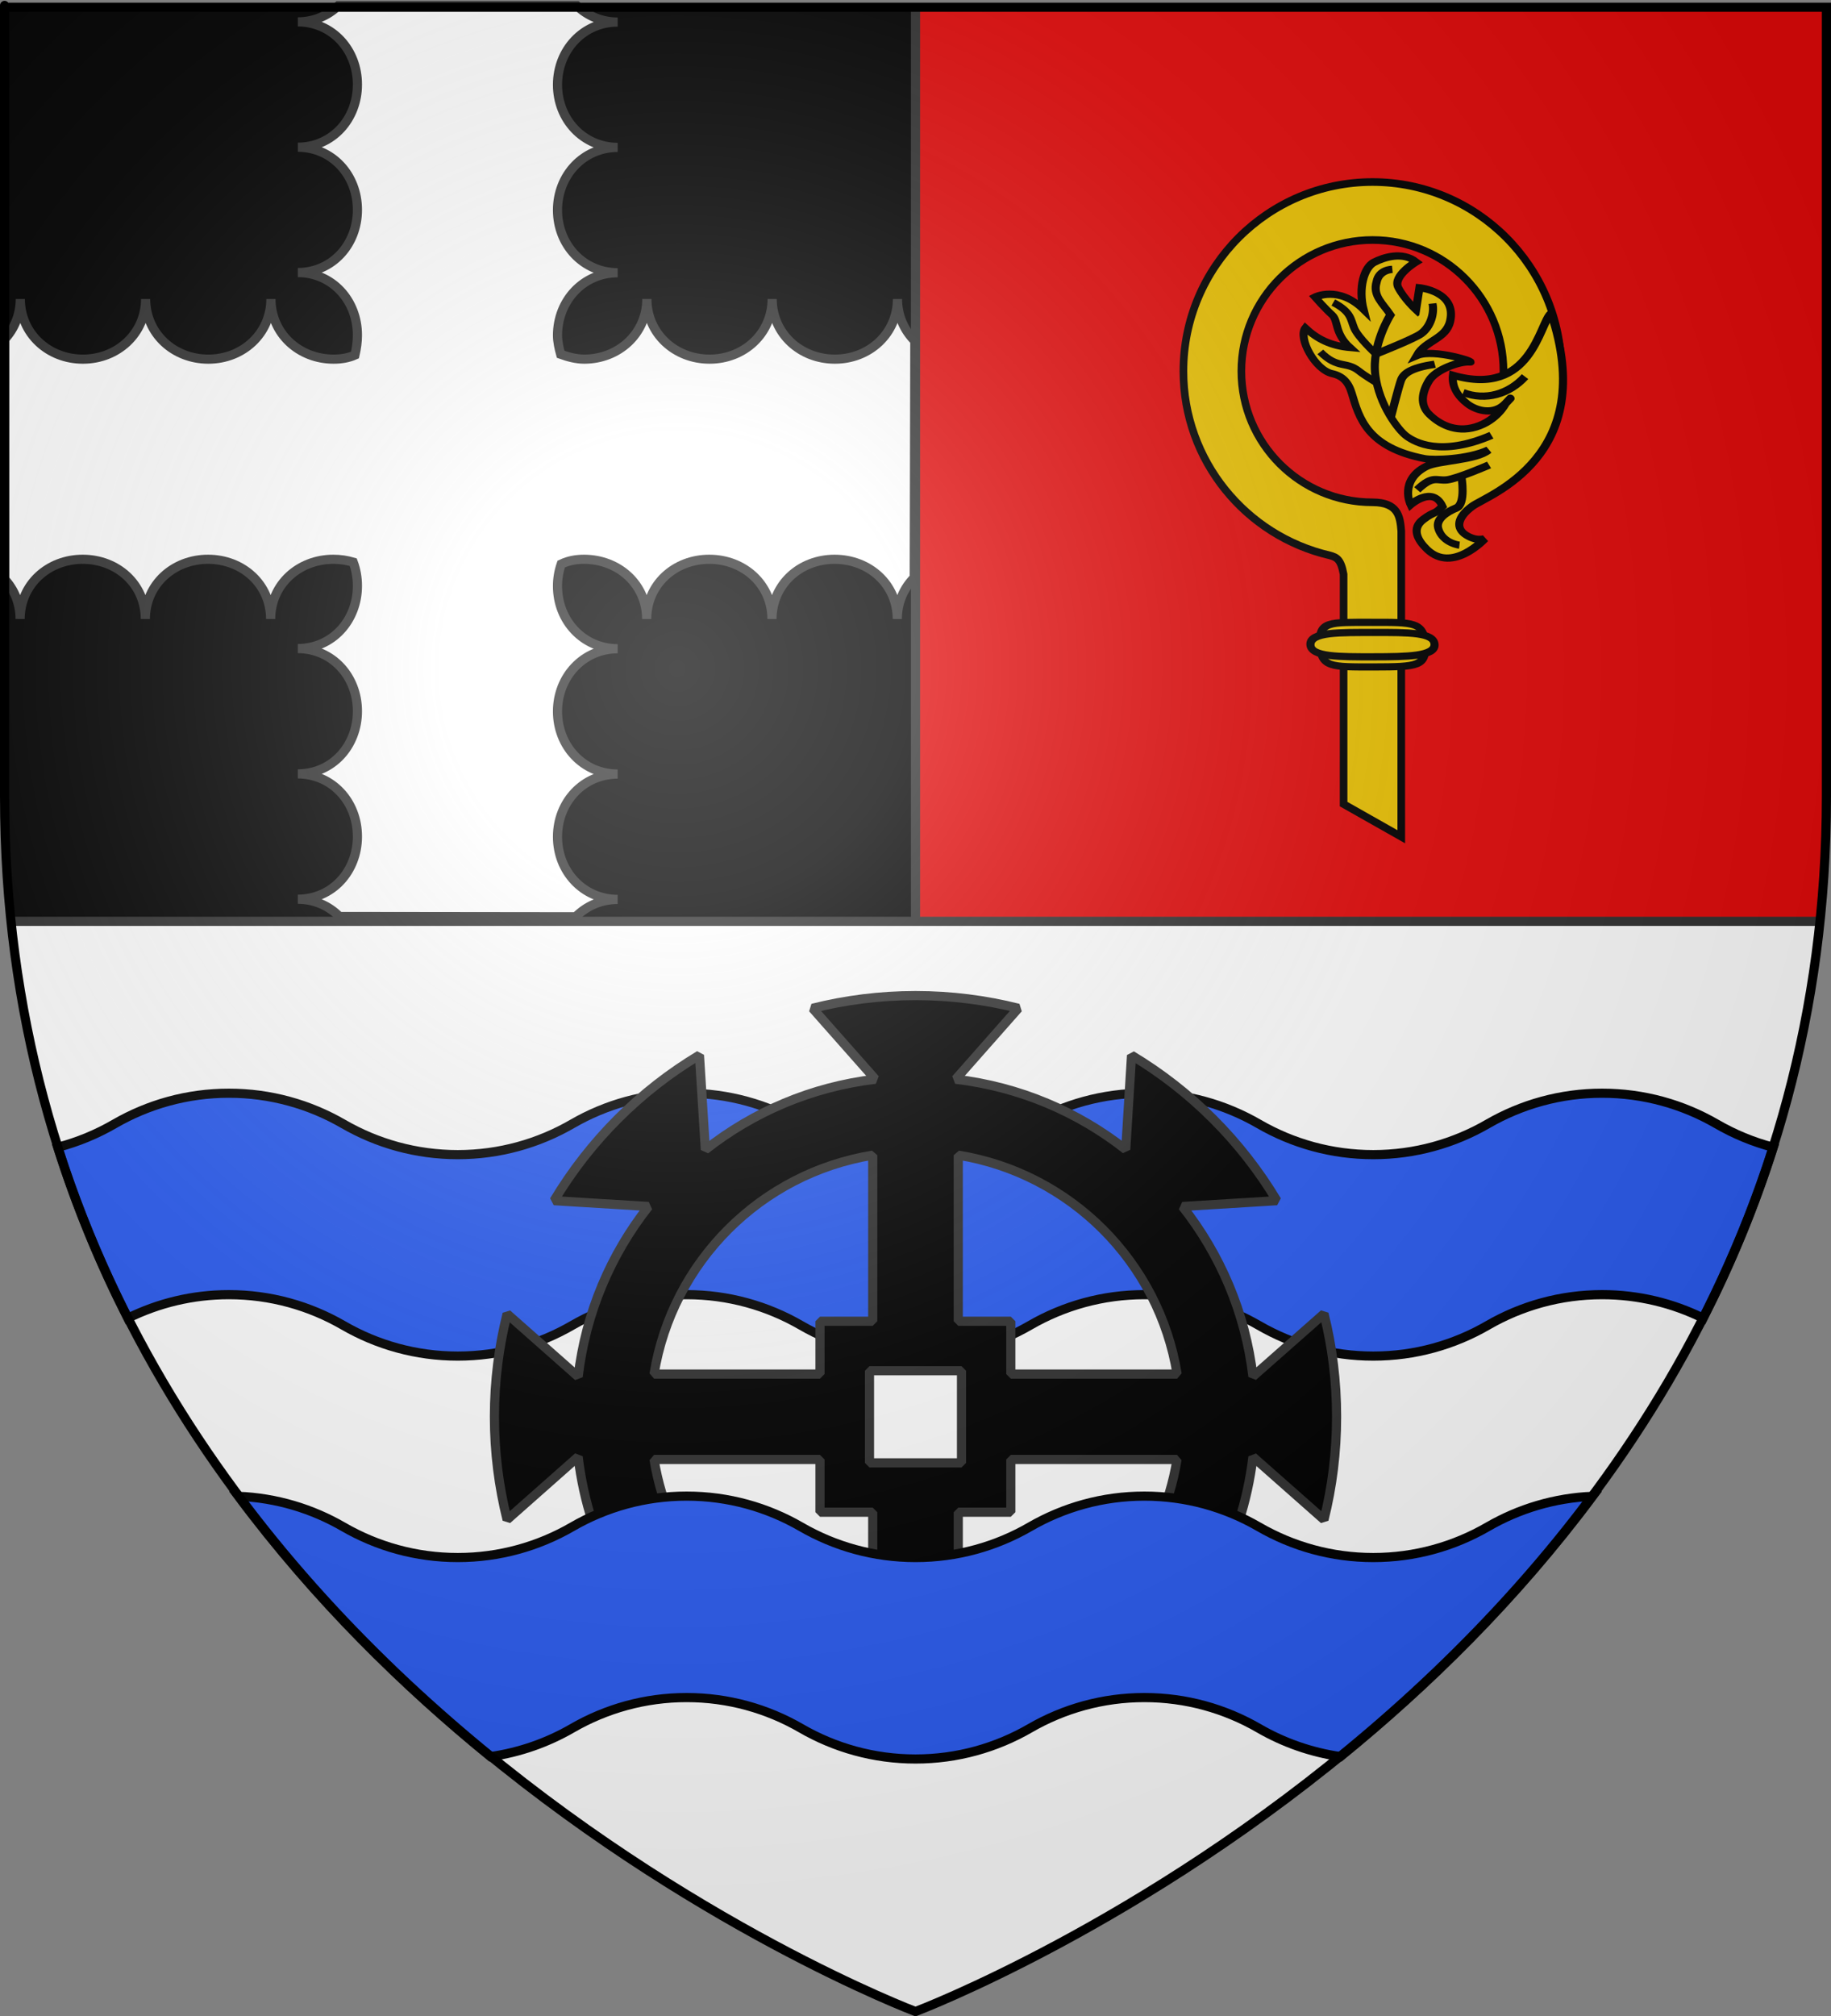 <?xml version="1.0" encoding="UTF-8" standalone="no"?>
<svg
   xmlns:dc="http://purl.org/dc/elements/1.1/"
   xmlns:cc="http://creativecommons.org/ns#"
   xmlns:rdf="http://www.w3.org/1999/02/22-rdf-syntax-ns#"
   xmlns:svg="http://www.w3.org/2000/svg"
   xmlns="http://www.w3.org/2000/svg"
   xmlns:xlink="http://www.w3.org/1999/xlink"
   xmlns:sodipodi="http://sodipodi.sourceforge.net/DTD/sodipodi-0.dtd"
   xmlns:inkscape="http://www.inkscape.org/namespaces/inkscape"
   height="660.518"
   width="600"
   version="1.0"
   id="svg2"
   sodipodi:version="0.32"
   inkscape:version="0.46"
   sodipodi:docname="Blason_ville_fr_Priziac_(Morbihan).svg"
   inkscape:export-filename="/Users/olivier/Desktop/Blason Rouge/Blason_Vide_3D.png"
   inkscape:export-xdpi="144"
   inkscape:export-ydpi="144"
   sodipodi:docbase="C:\Mes documents\Mes Images\Blasons\SVG"
   inkscape:output_extension="org.inkscape.output.svg.inkscape">
  <rect width="100%" height="100%" fill="#808080" stroke="none"/>
  <sodipodi:namedview
     inkscape:window-height="977"
     inkscape:window-width="1280"
     inkscape:pageshadow="2"
     inkscape:pageopacity="0.0"
     guidetolerance="10.0"
     gridtolerance="10.0"
     objecttolerance="10.0"
     borderopacity="1.0"
     bordercolor="#666666"
     pagecolor="#ffffff"
     id="base"
     showgrid="false"
     height="660px"
     inkscape:zoom="1.1612094"
     inkscape:cx="300"
     inkscape:cy="330.25912"
     inkscape:window-x="-4"
     inkscape:window-y="-4"
     inkscape:current-layer="layer3"
     showguides="true"
     inkscape:guide-bbox="true"
     inkscape:object-nodes="true"
     inkscape:snap-global="true" />
  <desc
     id="desc4">Flag of Canton of Valais (Wallis)</desc>
  <defs
     id="defs6">
    <inkscape:perspective
       sodipodi:type="inkscape:persp3d"
       inkscape:vp_x="0 : 330.25912 : 1"
       inkscape:vp_y="0 : 1000 : 0"
       inkscape:vp_z="600 : 330.25912 : 1"
       inkscape:persp3d-origin="300 : 220.17275 : 1"
       id="perspective2469" />
    <linearGradient
       id="linearGradient2893">
      <stop
         style="stop-color:white;stop-opacity:0.314;"
         offset="0"
         id="stop2895" />
      <stop
         id="stop2897"
         offset="0.19"
         style="stop-color:white;stop-opacity:0.251;" />
      <stop
         style="stop-color:#6b6b6b;stop-opacity:0.125;"
         offset="0.6"
         id="stop2901" />
      <stop
         style="stop-color:black;stop-opacity:0.125;"
         offset="1"
         id="stop2899" />
    </linearGradient>
    <radialGradient
       inkscape:collect="always"
       xlink:href="#linearGradient2893"
       id="radialGradient3163"
       gradientUnits="userSpaceOnUse"
       gradientTransform="matrix(1.353,0,0,1.349,-77.629,-85.747)"
       cx="221.445"
       cy="226.331"
       fx="221.445"
       fy="226.331"
       r="300" />
    <inkscape:perspective
       id="perspective10754"
       inkscape:persp3d-origin="372.04724 : 350.78739 : 1"
       inkscape:vp_z="744.09448 : 526.18109 : 1"
       inkscape:vp_y="0 : 1000 : 0"
       inkscape:vp_x="0 : 526.18109 : 1"
       sodipodi:type="inkscape:persp3d" />
    <linearGradient
       id="linearGradient2935">
      <stop
         style="stop-color:white;stop-opacity:0.314;"
         offset="0"
         id="stop2937" />
      <stop
         id="stop2939"
         offset="0.19"
         style="stop-color:white;stop-opacity:0.251;" />
      <stop
         style="stop-color:#6b6b6b;stop-opacity:0.125;"
         offset="0.6"
         id="stop2941" />
      <stop
         style="stop-color:black;stop-opacity:0.125;"
         offset="1"
         id="stop2943" />
    </linearGradient>
    <linearGradient
       id="linearGradient2945">
      <stop
         id="stop2947"
         offset="0"
         style="stop-color:white;stop-opacity:1;" />
      <stop
         style="stop-color:white;stop-opacity:1;"
         offset="0.229"
         id="stop2949" />
      <stop
         id="stop2951"
         offset="1"
         style="stop-color:black;stop-opacity:1;" />
    </linearGradient>
    <linearGradient
       id="linearGradient2953">
      <stop
         id="stop2955"
         offset="0"
         style="stop-color:#fd0000;stop-opacity:1;" />
      <stop
         style="stop-color:#e77275;stop-opacity:0.659;"
         offset="0.5"
         id="stop2957" />
      <stop
         style="stop-color:black;stop-opacity:0.323;"
         offset="1"
         id="stop2960" />
    </linearGradient>
    <radialGradient
       inkscape:collect="always"
       xlink:href="#linearGradient2955"
       id="radialGradient2962"
       cx="225.524"
       cy="218.901"
       fx="225.524"
       fy="218.901"
       r="300"
       gradientTransform="matrix(-4.167939e-4,2.183,-1.884,-3.599562e-4,615.597,-289.121)"
       gradientUnits="userSpaceOnUse" />
    <polygon
       id="polygon2964"
       transform="scale(53,53)"
       points="0,-1 0.588,0.809 -0.951,-0.309 0.951,-0.309 -0.588,0.809 0,-1 " />
    <clipPath
       id="clipPath2966">
      <path
         d="M 0,-200 L 0,600 L 300,600 L 300,-200 L 0,-200 z "
         id="path2968" />
    </clipPath>
    <radialGradient
       inkscape:collect="always"
       xlink:href="#linearGradient2955"
       id="radialGradient2970"
       gradientUnits="userSpaceOnUse"
       gradientTransform="matrix(-4.167939e-4,2.183,-1.884,-3.599562e-4,615.597,-289.121)"
       cx="225.524"
       cy="218.901"
       fx="225.524"
       fy="218.901"
       r="300" />
    <radialGradient
       inkscape:collect="always"
       xlink:href="#linearGradient2955"
       id="radialGradient2972"
       gradientUnits="userSpaceOnUse"
       gradientTransform="matrix(0,1.749,-1.593,-1.049767e-7,551.788,-191.29)"
       cx="225.524"
       cy="218.901"
       fx="225.524"
       fy="218.901"
       r="300" />
    <radialGradient
       inkscape:collect="always"
       xlink:href="#linearGradient2955"
       id="radialGradient2974"
       gradientUnits="userSpaceOnUse"
       gradientTransform="matrix(0,1.386,-1.323,-5.741131e-8,-158.082,-109.541)"
       cx="225.524"
       cy="218.901"
       fx="225.524"
       fy="218.901"
       r="300" />
    <radialGradient
       inkscape:collect="always"
       xlink:href="#linearGradient2893"
       id="radialGradient2976"
       gradientUnits="userSpaceOnUse"
       gradientTransform="matrix(1.353,0,0,1.349,-77.629,-85.747)"
       cx="221.445"
       cy="226.331"
       fx="221.445"
       fy="226.331"
       r="300" />
    <radialGradient
       gradientTransform="matrix(1.353,0,0,1.349,-77.629,-85.747)"
       gradientUnits="userSpaceOnUse"
       xlink:href="#linearGradient2893"
       id="radialGradient2982"
       fy="226.331"
       fx="221.445"
       r="300"
       cy="226.331"
       cx="221.445" />
    <radialGradient
       gradientTransform="matrix(0,1.386,-1.323,-5.741131e-8,-158.082,-109.541)"
       gradientUnits="userSpaceOnUse"
       xlink:href="#linearGradient2955"
       id="radialGradient2980"
       fy="218.901"
       fx="225.524"
       r="300"
       cy="218.901"
       cx="225.524" />
    <radialGradient
       gradientTransform="matrix(0,1.749,-1.593,-1.049767e-7,551.788,-191.29)"
       gradientUnits="userSpaceOnUse"
       xlink:href="#linearGradient2955"
       id="radialGradient2978"
       fy="218.901"
       fx="225.524"
       r="300"
       cy="218.901"
       cx="225.524" />
    <radialGradient
       gradientTransform="matrix(-4.167939e-4,2.183,-1.884,-3.599562e-4,615.597,-289.121)"
       gradientUnits="userSpaceOnUse"
       xlink:href="#linearGradient2955"
       id="radialGradient2981"
       fy="218.901"
       fx="225.524"
       r="300"
       cy="218.901"
       cx="225.524" />
    <clipPath
       id="clipPath2972">
      <path
         id="path2974"
         d="M 0,-200 L 0,600 L 300,600 L 300,-200 L 0,-200 z " />
    </clipPath>
    <polygon
       id="polygon2970"
       transform="scale(53,53)"
       points="0,-1 0.588,0.809 -0.951,-0.309 0.951,-0.309 -0.588,0.809 0,-1 " />
    <radialGradient
       gradientTransform="matrix(-4.167939e-4,2.183,-1.884,-3.599562e-4,615.597,-289.121)"
       gradientUnits="userSpaceOnUse"
       xlink:href="#linearGradient2955"
       id="radialGradient2968"
       fy="218.901"
       fx="225.524"
       r="300"
       cy="218.901"
       cx="225.524" />
    <linearGradient
       id="linearGradient2960">
      <stop
         id="stop2962"
         offset="0"
         style="stop-color:#fd0000;stop-opacity:1" />
      <stop
         id="stop2964"
         offset="0.5"
         style="stop-color:#e77275;stop-opacity:0.659" />
      <stop
         id="stop2966"
         offset="1"
         style="stop-color:black;stop-opacity:0.323" />
    </linearGradient>
    <linearGradient
       id="linearGradient2952">
      <stop
         id="stop2954"
         offset="0"
         style="stop-color:white;stop-opacity:1" />
      <stop
         id="stop2956"
         offset="0.229"
         style="stop-color:white;stop-opacity:1" />
      <stop
         id="stop2958"
         offset="1"
         style="stop-color:black;stop-opacity:1" />
    </linearGradient>
    <linearGradient
       id="linearGradient2942">
      <stop
         id="stop2944"
         offset="0"
         style="stop-color:white;stop-opacity:0.314" />
      <stop
         id="stop2946"
         offset="0.19"
         style="stop-color:white;stop-opacity:0.251" />
      <stop
         id="stop2948"
         offset="0.6"
         style="stop-color:#6b6b6b;stop-opacity:0.125" />
      <stop
         id="stop2950"
         offset="1"
         style="stop-color:black;stop-opacity:0.125" />
    </linearGradient>
    <linearGradient
       id="linearGradient2095">
      <stop
         id="stop2097"
         offset="0"
         style="stop-color:white;stop-opacity:0.314" />
      <stop
         id="stop2099"
         offset="0.19"
         style="stop-color:white;stop-opacity:0.251" />
      <stop
         id="stop2101"
         offset="0.6"
         style="stop-color:#6b6b6b;stop-opacity:0.125" />
      <stop
         id="stop2103"
         offset="1"
         style="stop-color:black;stop-opacity:0.125" />
    </linearGradient>
    <linearGradient
       id="linearGradient2105">
      <stop
         id="stop2107"
         offset="0"
         style="stop-color:white;stop-opacity:1" />
      <stop
         id="stop2109"
         offset="0.229"
         style="stop-color:white;stop-opacity:1" />
      <stop
         id="stop2111"
         offset="1"
         style="stop-color:black;stop-opacity:1" />
    </linearGradient>
    <linearGradient
       id="linearGradient2113">
      <stop
         id="stop2115"
         offset="0"
         style="stop-color:#fd0000;stop-opacity:1" />
      <stop
         id="stop2117"
         offset="0.5"
         style="stop-color:#e77275;stop-opacity:0.659" />
      <stop
         id="stop2119"
         offset="1"
         style="stop-color:black;stop-opacity:0.323" />
    </linearGradient>
    <radialGradient
       gradientTransform="matrix(-4.167939e-4,2.183,-1.884,-3.599562e-4,615.597,-289.121)"
       gradientUnits="userSpaceOnUse"
       xlink:href="#linearGradient2955"
       id="radialGradient2121"
       fy="218.901"
       fx="225.524"
       r="300"
       cy="218.901"
       cx="225.524" />
    <polygon
       id="polygon2123"
       transform="scale(53,53)"
       points="0,-1 0.588,0.809 -0.951,-0.309 0.951,-0.309 -0.588,0.809 0,-1 " />
    <clipPath
       id="clipPath2125">
      <path
         id="path2127"
         d="M 0,-200 L 0,600 L 300,600 L 300,-200 L 0,-200 z " />
    </clipPath>
    <radialGradient
       gradientTransform="matrix(-4.167939e-4,2.183,-1.884,-3.599562e-4,615.597,-289.121)"
       gradientUnits="userSpaceOnUse"
       xlink:href="#linearGradient2955"
       id="radialGradient2129"
       fy="218.901"
       fx="225.524"
       r="300"
       cy="218.901"
       cx="225.524" />
    <radialGradient
       gradientTransform="matrix(0,1.749,-1.593,-1.049767e-7,551.788,-191.29)"
       gradientUnits="userSpaceOnUse"
       xlink:href="#linearGradient2955"
       id="radialGradient2131"
       fy="218.901"
       fx="225.524"
       r="300"
       cy="218.901"
       cx="225.524" />
    <radialGradient
       gradientTransform="matrix(0,1.386,-1.323,-5.741131e-8,-158.082,-109.541)"
       gradientUnits="userSpaceOnUse"
       xlink:href="#linearGradient2955"
       id="radialGradient2133"
       fy="218.901"
       fx="225.524"
       r="300"
       cy="218.901"
       cx="225.524" />
    <radialGradient
       gradientTransform="matrix(1.353,0,0,1.349,-77.629,-85.747)"
       gradientUnits="userSpaceOnUse"
       xlink:href="#linearGradient2893"
       id="radialGradient2135"
       fy="226.331"
       fx="221.445"
       r="300"
       cy="226.331"
       cx="221.445" />
    <radialGradient
       gradientTransform="matrix(0,1.386,-1.323,-5.741131e-8,-158.082,-109.541)"
       gradientUnits="userSpaceOnUse"
       xlink:href="#linearGradient2955"
       id="radialGradient3080"
       fy="218.901"
       fx="225.524"
       r="300"
       cy="218.901"
       cx="225.524" />
    <radialGradient
       gradientTransform="matrix(0,1.749,-1.593,-1.049767e-7,551.788,-191.29)"
       gradientUnits="userSpaceOnUse"
       xlink:href="#linearGradient2955"
       id="radialGradient3078"
       fy="218.901"
       fx="225.524"
       r="300"
       cy="218.901"
       cx="225.524" />
    <radialGradient
       gradientTransform="matrix(-4.167939e-4,2.183,-1.884,-3.599562e-4,615.597,-289.121)"
       gradientUnits="userSpaceOnUse"
       xlink:href="#linearGradient2955"
       id="radialGradient3076"
       fy="218.901"
       fx="225.524"
       r="300"
       cy="218.901"
       cx="225.524" />
    <clipPath
       id="clipPath3072">
      <path
         id="path3074"
         d="M 0,-200 L 0,600 L 300,600 L 300,-200 L 0,-200 z " />
    </clipPath>
    <polygon
       id="polygon3070"
       transform="scale(53,53)"
       points="0,-1 0.588,0.809 -0.951,-0.309 0.951,-0.309 -0.588,0.809 0,-1 " />
    <radialGradient
       gradientTransform="matrix(-4.167939e-4,2.183,-1.884,-3.599562e-4,615.597,-289.121)"
       gradientUnits="userSpaceOnUse"
       xlink:href="#linearGradient2955"
       id="radialGradient3068"
       fy="218.901"
       fx="225.524"
       r="300"
       cy="218.901"
       cx="225.524" />
    <linearGradient
       id="linearGradient3060">
      <stop
         id="stop3062"
         offset="0"
         style="stop-color:#fd0000;stop-opacity:1" />
      <stop
         id="stop3064"
         offset="0.5"
         style="stop-color:#e77275;stop-opacity:0.659" />
      <stop
         id="stop3066"
         offset="1"
         style="stop-color:black;stop-opacity:0.323" />
    </linearGradient>
    <linearGradient
       id="linearGradient3052">
      <stop
         id="stop3054"
         offset="0"
         style="stop-color:white;stop-opacity:1" />
      <stop
         id="stop3056"
         offset="0.229"
         style="stop-color:white;stop-opacity:1" />
      <stop
         id="stop3058"
         offset="1"
         style="stop-color:black;stop-opacity:1" />
    </linearGradient>
    <linearGradient
       id="linearGradient3042">
      <stop
         id="stop3044"
         offset="0"
         style="stop-color:white;stop-opacity:0.314" />
      <stop
         id="stop3046"
         offset="0.19"
         style="stop-color:white;stop-opacity:0.251" />
      <stop
         id="stop3048"
         offset="0.6"
         style="stop-color:#6b6b6b;stop-opacity:0.125" />
      <stop
         id="stop3050"
         offset="1"
         style="stop-color:black;stop-opacity:0.125" />
    </linearGradient>
    <radialGradient
       r="300"
       fy="218.901"
       fx="225.524"
       cy="218.901"
       cx="225.524"
       gradientTransform="matrix(0,1.386,-1.323,-5.741131e-8,-158.082,-109.541)"
       gradientUnits="userSpaceOnUse"
       id="radialGradient2871"
       xlink:href="#linearGradient2955"
       inkscape:collect="always" />
    <radialGradient
       r="300"
       fy="218.901"
       fx="225.524"
       cy="218.901"
       cx="225.524"
       gradientTransform="matrix(0,1.749,-1.593,-1.049767e-7,551.788,-191.29)"
       gradientUnits="userSpaceOnUse"
       id="radialGradient2865"
       xlink:href="#linearGradient2955"
       inkscape:collect="always" />
    <radialGradient
       r="300"
       fy="218.901"
       fx="225.524"
       cy="218.901"
       cx="225.524"
       gradientTransform="matrix(-4.167939e-4,2.183,-1.884,-3.599562e-4,615.597,-289.121)"
       gradientUnits="userSpaceOnUse"
       id="radialGradient1911"
       xlink:href="#linearGradient2955"
       inkscape:collect="always" />
    <clipPath
       id="clip">
      <path
         id="path10"
         d="M 0,-200 L 0,600 L 300,600 L 300,-200 L 0,-200 z " />
    </clipPath>
    <polygon
       points="0,-1 0.588,0.809 -0.951,-0.309 0.951,-0.309 -0.588,0.809 0,-1 "
       transform="scale(53,53)"
       id="star" />
    <radialGradient
       gradientUnits="userSpaceOnUse"
       gradientTransform="matrix(-4.167939e-4,2.183,-1.884,-3.599562e-4,615.597,-289.121)"
       r="300"
       fy="218.901"
       fx="225.524"
       cy="218.901"
       cx="225.524"
       id="radialGradient2961"
       xlink:href="#linearGradient2955"
       inkscape:collect="always" />
    <linearGradient
       id="linearGradient2955">
      <stop
         style="stop-color:#fd0000;stop-opacity:1;"
         offset="0"
         id="stop2867" />
      <stop
         id="stop2873"
         offset="0.5"
         style="stop-color:#e77275;stop-opacity:0.659;" />
      <stop
         id="stop2959"
         offset="1"
         style="stop-color:black;stop-opacity:0.323;" />
    </linearGradient>
    <linearGradient
       id="linearGradient2885">
      <stop
         style="stop-color:white;stop-opacity:1;"
         offset="0"
         id="stop2887" />
      <stop
         id="stop2891"
         offset="0.229"
         style="stop-color:white;stop-opacity:1;" />
      <stop
         style="stop-color:black;stop-opacity:1;"
         offset="1"
         id="stop2889" />
    </linearGradient>
    <linearGradient
       id="linearGradient24521">
      <stop
         id="stop24523"
         offset="0"
         style="stop-color:white;stop-opacity:0.314;" />
      <stop
         style="stop-color:white;stop-opacity:0.251;"
         offset="0.19"
         id="stop24525" />
      <stop
         id="stop24527"
         offset="0.6"
         style="stop-color:#6b6b6b;stop-opacity:0.125;" />
      <stop
         id="stop24529"
         offset="1"
         style="stop-color:black;stop-opacity:0.125;" />
    </linearGradient>
    <inkscape:perspective
       id="perspective24518"
       inkscape:persp3d-origin="300 : 220 : 1"
       inkscape:vp_z="600 : 330 : 1"
       inkscape:vp_y="0 : 1000 : 0"
       inkscape:vp_x="0 : 330 : 1"
       sodipodi:type="inkscape:persp3d" />
    <inkscape:perspective
       id="perspective25284"
       inkscape:persp3d-origin="372.04724 : 350.78739 : 1"
       inkscape:vp_z="744.09448 : 526.18109 : 1"
       inkscape:vp_y="0 : 1000 : 0"
       inkscape:vp_x="0 : 526.18109 : 1"
       sodipodi:type="inkscape:persp3d" />
    <g
       id="s">
      <g
         id="c">
        <path
           id="t"
           transform="matrix(0.951,0.309,-0.309,0.951,0,-1)"
           d="M 0,0 0,1 0.5,1 0,0 z" />
        <use
           xlink:href="#t"
           height="540"
           width="810"
           y="0"
           x="0"
           id="use2144"
           transform="scale(-1,1)" />
      </g>
      <g
         id="a">
        <use
           xlink:href="#c"
           height="540"
           width="810"
           y="0"
           x="0"
           id="use2147"
           transform="matrix(0.309,0.951,-0.951,0.309,0,0)" />
        <use
           xlink:href="#c"
           height="540"
           width="810"
           y="0"
           x="0"
           id="use2149"
           transform="matrix(-0.809,0.588,-0.588,-0.809,0,0)" />
      </g>
      <use
         xlink:href="#a"
         height="540"
         width="810"
         y="0"
         x="0"
         id="use2151"
         transform="scale(-1,1)" />
    </g>
    <radialGradient
       r="300"
       fy="226.331"
       fx="221.445"
       cy="226.331"
       cx="221.445"
       gradientTransform="matrix(1.353,0,0,1.349,-77.629,-85.747)"
       gradientUnits="userSpaceOnUse"
       id="radialGradient26587"
       xlink:href="#linearGradient2893"
       inkscape:collect="always" />
    <linearGradient
       id="linearGradient26577">
      <stop
         id="stop26579"
         offset="0"
         style="stop-color:white;stop-opacity:0.314;" />
      <stop
         style="stop-color:white;stop-opacity:0.251;"
         offset="0.19"
         id="stop26581" />
      <stop
         id="stop26583"
         offset="0.6"
         style="stop-color:#6b6b6b;stop-opacity:0.125;" />
      <stop
         id="stop26585"
         offset="1"
         style="stop-color:black;stop-opacity:0.125;" />
    </linearGradient>
    <inkscape:perspective
       id="perspective26574"
       inkscape:persp3d-origin="300 : 220 : 1"
       inkscape:vp_z="600 : 330 : 1"
       inkscape:vp_y="0 : 1000 : 0"
       inkscape:vp_x="0 : 330 : 1"
       sodipodi:type="inkscape:persp3d" />
    <inkscape:perspective
       id="perspective3811"
       inkscape:persp3d-origin="372.04724 : 350.78739 : 1"
       inkscape:vp_z="744.09448 : 526.18109 : 1"
       inkscape:vp_y="0 : 1000 : 0"
       inkscape:vp_x="0 : 526.18109 : 1"
       sodipodi:type="inkscape:persp3d" />
    <radialGradient
       r="300"
       fy="226.331"
       fx="221.445"
       cy="226.331"
       cx="221.445"
       gradientTransform="matrix(1.353,0,0,1.349,-77.629,-85.747)"
       gradientUnits="userSpaceOnUse"
       id="radialGradient30403"
       xlink:href="#linearGradient2893"
       inkscape:collect="always" />
    <radialGradient
       r="300"
       fy="218.901"
       fx="225.524"
       cy="218.901"
       cx="225.524"
       gradientTransform="matrix(0,1.386,-1.323,-5.741131e-8,-158.082,-109.541)"
       gradientUnits="userSpaceOnUse"
       id="radialGradient30401"
       xlink:href="#linearGradient2955"
       inkscape:collect="always" />
    <radialGradient
       r="300"
       fy="218.901"
       fx="225.524"
       cy="218.901"
       cx="225.524"
       gradientTransform="matrix(0,1.749,-1.593,-1.049767e-7,551.788,-191.29)"
       gradientUnits="userSpaceOnUse"
       id="radialGradient30399"
       xlink:href="#linearGradient2955"
       inkscape:collect="always" />
    <radialGradient
       r="300"
       fy="218.901"
       fx="225.524"
       cy="218.901"
       cx="225.524"
       gradientTransform="matrix(-4.167939e-4,2.183,-1.884,-3.599562e-4,615.597,-289.121)"
       gradientUnits="userSpaceOnUse"
       id="radialGradient30397"
       xlink:href="#linearGradient2955"
       inkscape:collect="always" />
    <clipPath
       id="clipPath30393">
      <path
         id="path30395"
         d="M 0,-200 L 0,600 L 300,600 L 300,-200 L 0,-200 z " />
    </clipPath>
    <polygon
       points="0,-1 0.588,0.809 -0.951,-0.309 0.951,-0.309 -0.588,0.809 0,-1 "
       transform="scale(53,53)"
       id="polygon30391" />
    <radialGradient
       gradientUnits="userSpaceOnUse"
       gradientTransform="matrix(-4.167939e-4,2.183,-1.884,-3.599562e-4,615.597,-289.121)"
       r="300"
       fy="218.901"
       fx="225.524"
       cy="218.901"
       cx="225.524"
       id="radialGradient30389"
       xlink:href="#linearGradient2955"
       inkscape:collect="always" />
    <linearGradient
       id="linearGradient30381">
      <stop
         style="stop-color:#fd0000;stop-opacity:1;"
         offset="0"
         id="stop30383" />
      <stop
         id="stop30385"
         offset="0.5"
         style="stop-color:#e77275;stop-opacity:0.659;" />
      <stop
         id="stop30387"
         offset="1"
         style="stop-color:black;stop-opacity:0.323;" />
    </linearGradient>
    <linearGradient
       id="linearGradient30373">
      <stop
         style="stop-color:white;stop-opacity:1;"
         offset="0"
         id="stop30375" />
      <stop
         id="stop30377"
         offset="0.229"
         style="stop-color:white;stop-opacity:1;" />
      <stop
         style="stop-color:black;stop-opacity:1;"
         offset="1"
         id="stop30379" />
    </linearGradient>
    <linearGradient
       id="linearGradient30363">
      <stop
         id="stop30365"
         offset="0"
         style="stop-color:white;stop-opacity:0.314;" />
      <stop
         style="stop-color:white;stop-opacity:0.251;"
         offset="0.19"
         id="stop30367" />
      <stop
         id="stop30369"
         offset="0.6"
         style="stop-color:#6b6b6b;stop-opacity:0.125;" />
      <stop
         id="stop30371"
         offset="1"
         style="stop-color:black;stop-opacity:0.125;" />
    </linearGradient>
    <inkscape:perspective
       id="perspective30360"
       inkscape:persp3d-origin="300 : 220 : 1"
       inkscape:vp_z="600 : 330 : 1"
       inkscape:vp_y="0 : 1000 : 0"
       inkscape:vp_x="0 : 330 : 1"
       sodipodi:type="inkscape:persp3d" />
    <radialGradient
       inkscape:collect="always"
       xlink:href="#linearGradient2893"
       id="radialGradient30420"
       gradientUnits="userSpaceOnUse"
       gradientTransform="matrix(1.353,0,0,1.349,-77.629,-85.747)"
       cx="221.445"
       cy="226.331"
       fx="221.445"
       fy="226.331"
       r="300" />
    <radialGradient
       inkscape:collect="always"
       xlink:href="#linearGradient2893"
       id="radialGradient30429"
       gradientUnits="userSpaceOnUse"
       gradientTransform="matrix(1.353,0,0,1.349,-77.629,-85.747)"
       cx="221.445"
       cy="226.331"
       fx="221.445"
       fy="226.331"
       r="300" />
  </defs>
  <g
     inkscape:groupmode="layer"
     id="layer3"
     inkscape:label="Fond écu"
     style="display:inline"
     transform="translate(2.384186e-7,-0.439)">
    <path
       sodipodi:nodetypes="cccccc"
       d="M 595.285,301.955 C 596.556,289.229 598.5,275.748 598.5,262.255 C 598.5,-23.197 598.5,3.703 598.5,3.703 L 300,3.703 L 300.638,302.289 L 595.285,301.955 z"
       style="fill:#e20909;fill-opacity:1;fill-rule:evenodd"
       id="path8544" />
    <path
       id="path10814"
       style="fill:#000000;fill-opacity:1;fill-rule:evenodd"
       d="M 4.715,301.955 C 3.444,289.229 1.5,275.748 1.5,262.255 C 1.5,-23.197 1.5,3.703 1.5,3.703 L 300,3.703 L 299.362,302.289 L 4.715,301.955 z"
       sodipodi:nodetypes="cccccc" />
    <path
       style="fill:#ffffff;fill-opacity:1;fill-rule:evenodd;stroke:#313131;stroke-width:3;stroke-miterlimit:4;stroke-dasharray:none;stroke-opacity:1"
       d="M 110.844,2.324 C 107.432,5.591 102.861,7.602 97.594,7.605 C 108.919,7.63 117.134,16.811 117.125,28.136 C 117.116,39.461 108.919,48.66 97.594,48.668 C 108.919,48.692 117.134,57.874 117.125,69.199 C 117.116,80.524 108.919,89.723 97.594,89.73 C 108.919,89.755 117.134,98.936 117.125,110.261 C 117.123,112.466 116.817,114.584 116.312,116.761 C 114.181,117.706 111.808,118.107 109.312,118.105 C 97.987,118.096 88.788,109.711 88.781,98.386 C 88.757,109.711 79.575,118.114 68.25,118.105 C 56.925,118.096 47.726,109.711 47.719,98.386 C 47.694,109.711 38.481,118.114 27.156,118.105 C 15.831,118.096 6.663,109.711 6.656,98.386 C 6.645,103.58 4.693,108.17 1.5,111.605 C 1.5,123.109 1.5,147.639 1.5,190.168 C 4.649,193.557 6.59,198.07 6.594,203.23 C 6.618,191.905 15.8,183.659 27.125,183.668 C 38.45,183.676 47.618,191.905 47.625,203.23 C 47.65,191.905 56.862,183.659 68.188,183.668 C 79.513,183.676 88.68,191.905 88.688,203.23 C 88.712,191.905 97.925,183.659 109.25,183.668 C 111.538,183.669 113.726,184.018 115.75,184.605 C 116.635,186.981 117.127,189.607 117.125,192.386 C 117.116,203.711 108.919,212.91 97.594,212.918 C 108.919,212.942 117.134,222.124 117.125,233.449 C 117.116,244.774 108.919,253.973 97.594,253.98 C 108.919,254.005 117.134,263.186 117.125,274.511 C 117.116,285.836 108.919,295.035 97.594,295.043 C 103.05,295.055 107.771,297.213 111.219,300.699 L 188.656,300.793 C 192.149,297.284 196.923,295.109 202.406,295.105 C 191.081,295.08 182.679,285.899 182.688,274.574 C 182.696,263.249 191.081,254.05 202.406,254.043 C 191.081,254.018 182.679,244.836 182.688,233.511 C 182.696,222.186 191.081,212.987 202.406,212.98 C 191.081,212.955 182.679,203.774 182.688,192.449 C 182.689,190.033 183.06,187.722 183.906,185.23 C 186.318,184.096 188.793,183.666 191.375,183.668 C 202.7,183.676 211.899,191.905 211.906,203.23 C 211.931,191.905 221.112,183.659 232.438,183.668 C 243.763,183.676 252.962,191.905 252.969,203.23 C 252.994,191.905 262.175,183.659 273.5,183.668 C 284.825,183.676 294.024,191.905 294.031,203.23 C 294.043,197.817 296.157,193.108 299.594,189.668 L 299.781,112.136 C 296.28,108.649 294.097,103.864 294.094,98.386 C 294.069,109.711 284.888,118.114 273.562,118.105 C 262.238,118.096 253.039,109.711 253.031,98.386 C 253.007,109.711 243.825,118.114 232.5,118.105 C 221.175,118.096 211.976,109.711 211.969,98.386 C 211.944,109.711 202.731,118.114 191.406,118.105 C 188.782,118.103 186.026,117.347 183.719,116.511 C 183.204,114.648 182.686,112.367 182.688,110.324 C 182.696,98.999 191.081,89.8 202.406,89.793 C 191.081,89.768 182.679,80.586 182.688,69.261 C 182.696,57.936 191.081,48.737 202.406,48.73 C 191.081,48.705 182.679,39.524 182.688,28.199 C 182.696,16.874 191.081,7.675 202.406,7.668 C 197.114,7.656 192.492,5.625 189.031,2.324 L 110.844,2.324 z"
       id="path24635" />
    <g
       style="display:inline"
       id="g32402"
       transform="matrix(-1,0,0,1,549.455,-706.794)" />
    <g
       style="display:inline"
       id="g32404"
       transform="matrix(-1,0,0,1,549.455,-706.794)" />
    <g
       style="display:inline"
       id="g32406"
       transform="matrix(-1,0,0,1,493.027,-783.435)">
      <g
         id="g5818"
         transform="translate(873,-55.32)" />
      <g
         id="g5820"
         transform="translate(873,-55.32)" />
      <g
         id="g5822"
         transform="translate(873,-55.32)" />
    </g>
    <g
       style="display:inline"
       id="layer5"
       transform="matrix(-1,0,0,1,493.027,-783.435)">
      <g
         style="display:inline"
         id="g5438"
         transform="translate(-582.739,640.167)" />
      <g
         style="display:inline"
         id="g5440"
         transform="translate(-526.311,563.527)" />
      <g
         id="g5559"
         transform="translate(-526.311,563.527)" />
      <g
         style="display:inline"
         id="g5561"
         transform="translate(-526.311,563.527)" />
    </g>
    <g
       style="display:inline"
       id="layer6"
       transform="matrix(-1,0,0,1,493.027,-783.435)" />
    <g
       id="g12820"
       transform="translate(2809,-1399.044)" />
    <g
       id="g34128"
       transform="translate(1988.77,-1996.768)">
      <g
         id="g34130"
         transform="translate(109.318,303.367)" />
    </g>
    <g
       style="display:inline"
       id="g6129"
       transform="translate(1277.675,-1389.81)" />
    <g
       transform="translate(2109,-1399.043)"
       style="display:inline"
       inkscape:label="Meubles"
       id="g20265" />
    <g
       id="g14030"
       inkscape:label="Meubles"
       style="display:inline"
       transform="translate(1409,-1399.043)" />
    <g
       transform="translate(4075.055,-1670.677)"
       inkscape:label="Calque 1"
       id="g29310">
      <g
         id="g29312"
         transform="translate(109.318,303.367)" />
    </g>
    <g
       transform="translate(3494.151,-1436.685)"
       style="display:inline"
       inkscape:label="Meubles"
       id="g34137" />
    <g
       transform="translate(3375.055,-1670.677)"
       inkscape:label="Calque 1"
       id="g34139">
      <g
         id="g34141"
         transform="translate(109.318,303.367)" />
    </g>
    <g
       transform="translate(2792.651,-1435.184)"
       style="display:inline"
       inkscape:label="Meubles"
       id="g14113" />
    <g
       transform="matrix(0.313,0,0,0.313,1024.514,-2322.723)"
       style="fill:#e20909;fill-opacity:1"
       id="g3893">
      <g
         transform="translate(-1361.835,-74.826)"
         style="fill:#e20909;fill-opacity:1"
         id="g11024" />
    </g>
    <g
       transform="matrix(0.313,0,0,0.313,1300.305,-2322.723)"
       style="fill:#e20909;fill-opacity:1"
       id="g18288">
      <g
         transform="translate(-1361.835,-74.826)"
         style="fill:#e20909;fill-opacity:1"
         id="g18290" />
    </g>
    <g
       transform="matrix(0.313,0,0,0.313,479.487,-2103.364)"
       style="fill:#f2ef3c;fill-opacity:1"
       id="g39799">
      <g
         transform="translate(-1361.835,-74.826)"
         style="fill:#f2ef3c;fill-opacity:1"
         id="g39801" />
    </g>
    <g
       transform="matrix(0.313,0,0,0.313,755.277,-2103.364)"
       style="fill:#f2ef3c;fill-opacity:1"
       id="g39803">
      <g
         transform="translate(-1361.835,-74.826)"
         style="fill:#f2ef3c;fill-opacity:1"
         id="g39805" />
    </g>
    <g
       id="g35471"
       transform="matrix(1.25,0,0,1.25,2635.828,-1433.652)"
       style="fill:#2b5df2;stroke:#000000;stroke-width:2.4;stroke-miterlimit:4;stroke-dasharray:none;stroke-opacity:1" />
    <g
       id="g47721"
       transform="matrix(1.25,0,0,1.25,1610.54,-2180.807)"
       style="fill:#2b5df2;stroke:#000000;stroke-width:2.4;stroke-miterlimit:4;stroke-dasharray:none;stroke-opacity:1">
      <g
         id="g47723"
         transform="translate(109.318,303.367)"
         style="fill:#2b5df2;stroke:#000000;stroke-width:2.4;stroke-miterlimit:4;stroke-dasharray:none;stroke-opacity:1" />
    </g>
    <g
       style="fill:#2b5df2;stroke:#000000;stroke-width:2.4;stroke-miterlimit:4;stroke-dasharray:none;stroke-opacity:1;display:inline"
       id="g35475"
       transform="matrix(1.25,0,0,1.25,721.671,-1422.109)" />
    <g
       transform="matrix(1.25,0,0,1.25,1760.828,-1433.651)"
       style="fill:#2b5df2;stroke:#000000;stroke-width:2.4;stroke-miterlimit:4;stroke-dasharray:none;stroke-opacity:1;display:inline"
       inkscape:label="Meubles"
       id="g35477" />
    <g
       id="g50302"
       transform="matrix(1.25,0,0,1.25,5428.066,-412.763)"
       style="fill:#2b5df2;stroke:#000000;stroke-width:2.4;stroke-miterlimit:4;stroke-dasharray:none;stroke-opacity:1" />
    <g
       id="g50306"
       transform="matrix(1.25,0,0,1.25,4402.778,-1159.919)"
       style="fill:#2b5df2;stroke:#000000;stroke-width:2.4;stroke-miterlimit:4;stroke-dasharray:none;stroke-opacity:1">
      <g
         id="g50308"
         transform="translate(109.318,303.367)"
         style="fill:#2b5df2;stroke:#000000;stroke-width:2.4;stroke-miterlimit:4;stroke-dasharray:none;stroke-opacity:1" />
    </g>
    <g
       style="fill:#2b5df2;stroke:#000000;stroke-width:2.4;stroke-miterlimit:4;stroke-dasharray:none;stroke-opacity:1;display:inline"
       id="g50310"
       transform="matrix(1.25,0,0,1.25,3513.909,-401.221)" />
    <g
       transform="matrix(1.25,0,0,1.25,4553.066,-412.763)"
       style="fill:#2b5df2;stroke:#000000;stroke-width:2.4;stroke-miterlimit:4;stroke-dasharray:none;stroke-opacity:1;display:inline"
       inkscape:label="Meubles"
       id="g50312" />
    <g
       id="g4387"
       inkscape:label="Meubles"
       style="fill:#2b5df2;stroke:#000000;stroke-width:2.4;stroke-miterlimit:4;stroke-dasharray:none;stroke-opacity:1;display:inline"
       transform="matrix(1.25,0,0,1.25,3678.066,-412.763)" />
    <g
       id="g15741"
       transform="translate(1345.718,-1933.92)" />
    <path
       style="fill:#ffffff;fill-opacity:1;fill-rule:evenodd;stroke:none;stroke-width:1px;stroke-linecap:butt;stroke-linejoin:miter;stroke-opacity:1"
       d="M 3.594 301.844 C 29.982 557.395 300 659.031 300 659.031 C 300 659.031 570.018 557.395 596.406 301.844 L 3.594 301.844 z "
       transform="translate(-2.384186e-7,0.439)"
       id="path2855" />
    <g
       id="g30410"
       inkscape:label="Meubles"
       transform="translate(783.385,613.411)" />
    <path
       style="fill:#2b5df2;fill-opacity:1;fill-rule:evenodd;stroke:#000000;stroke-width:3;stroke-linecap:butt;stroke-linejoin:miter;stroke-opacity:1;stroke-miterlimit:4;stroke-dasharray:none"
       d="M 75 358.156 C 61.341 358.156 48.535 361.83 37.5 368.219 C 31.743 371.552 25.498 374.156 18.906 375.875 C 25.183 395.696 32.976 414.335 41.875 431.875 C 51.868 426.939 63.108 424.156 75 424.156 C 88.659 424.156 101.466 427.83 112.5 434.219 C 123.536 440.61 136.338 444.281 150 444.281 C 163.659 444.281 176.465 440.607 187.5 434.219 C 198.535 427.83 211.341 424.156 225 424.156 C 238.659 424.156 251.465 427.83 262.5 434.219 C 273.536 440.61 286.338 444.281 300 444.281 C 313.659 444.281 326.466 440.607 337.5 434.219 C 348.534 427.83 361.341 424.156 375 424.156 C 388.659 424.156 401.466 427.83 412.5 434.219 C 423.536 440.61 436.338 444.281 450 444.281 C 463.659 444.281 476.466 440.607 487.5 434.219 C 498.534 427.83 511.341 424.156 525 424.156 C 536.892 424.156 548.132 426.939 558.125 431.875 C 567.024 414.335 574.817 395.696 581.094 375.875 C 574.496 374.156 568.264 371.557 562.5 368.219 C 551.465 361.83 538.659 358.156 525 358.156 C 511.341 358.156 498.534 361.83 487.5 368.219 C 476.466 374.607 463.659 378.281 450 378.281 C 436.338 378.281 423.536 374.61 412.5 368.219 C 401.466 361.83 388.659 358.156 375 358.156 C 361.341 358.156 348.534 361.83 337.5 368.219 C 326.466 374.607 313.659 378.281 300 378.281 C 286.338 378.281 273.536 374.61 262.5 368.219 C 251.465 361.83 238.659 358.156 225 358.156 C 211.341 358.156 198.535 361.83 187.5 368.219 C 176.465 374.607 163.659 378.281 150 378.281 C 136.338 378.281 123.536 374.61 112.5 368.219 C 101.466 361.83 88.659 358.156 75 358.156 z "
       transform="translate(-2.384186e-7,0.439)"
       id="path30435" />
  </g>
  <g
     inkscape:groupmode="layer"
     id="layer4"
     inkscape:label="Meubles"
     style="display:inline"
     transform="translate(2.384186e-7,-0.439)">
    <rect
       style="opacity:1;fill:#313131;fill-opacity:1;stroke:none;stroke-width:3;stroke-miterlimit:4;stroke-dasharray:none;stroke-opacity:1"
       id="rect10614"
       width="593.059"
       height="3"
       x="3.349"
       y="300.789" />
    <rect
       style="opacity:1;fill:#313131;fill-opacity:1;stroke:none;stroke-width:3;stroke-miterlimit:4;stroke-dasharray:none;stroke-opacity:1"
       id="rect10616"
       width="3"
       height="299.594"
       x="298.5"
       y="2.63" />
    <path
       style="fill:#000000;fill-opacity:1;fill-rule:nonzero;stroke:#313131;stroke-width:3;stroke-linecap:square;stroke-linejoin:miter;stroke-miterlimit:1;stroke-dasharray:none;stroke-dashoffset:0;stroke-opacity:1;display:inline"
       d="M 300.015,326.613 C 288.387,326.613 277.055,328.057 266.265,330.769 L 286.827,354.019 C 265.946,356.484 246.848,364.729 231.14,377.113 L 229.202,346.113 C 209.655,357.822 193.26,374.257 181.546,393.8 L 212.515,395.707 C 200.117,411.418 191.914,430.562 189.452,451.457 L 166.171,430.894 C 163.459,441.684 162.015,452.954 162.015,464.582 C 162.015,476.209 163.459,487.511 166.171,498.3 L 189.452,477.707 C 191.19,492.46 195.809,506.345 202.734,518.769 L 232.202,518.769 C 223.086,507.368 216.774,493.619 214.327,478.582 L 268.702,478.582 L 268.702,495.863 L 285.984,495.863 L 285.984,518.769 L 314.015,518.769 L 314.015,495.863 L 331.234,495.863 L 331.234,478.582 L 385.702,478.582 C 383.259,493.616 376.935,507.37 367.827,518.769 L 397.296,518.769 C 404.216,506.356 408.837,492.477 410.577,477.738 L 433.859,498.3 C 436.571,487.511 437.984,476.209 437.984,464.582 C 437.984,452.941 436.577,441.663 433.859,430.863 L 410.577,451.394 C 408.112,430.515 399.867,411.408 387.484,395.707 L 418.421,393.8 C 406.717,374.277 390.319,357.88 370.796,346.175 L 368.89,377.05 C 353.187,364.677 334.047,356.477 313.171,354.019 L 333.702,330.769 C 322.915,328.058 311.64,326.613 300.015,326.613 z M 285.984,378.894 L 285.984,433.3 L 268.702,433.3 L 268.702,450.613 L 214.327,450.613 C 220.287,413.887 249.257,384.863 285.984,378.894 z M 314.015,378.894 C 350.754,384.85 379.778,413.874 385.734,450.613 L 331.234,450.613 L 331.234,433.3 L 314.015,433.3 L 314.015,378.894 z M 284.921,449.519 L 315.077,449.519 L 315.077,479.707 L 284.921,479.707 L 284.921,449.519 z"
       id="path2865" />
    <path
       style="display:inline;fill:#2b5df2;fill-opacity:1;fill-rule:evenodd;stroke:#000000;stroke-width:3;stroke-linecap:butt;stroke-linejoin:miter;stroke-opacity:1;stroke-miterlimit:4;stroke-dasharray:none"
       d="M 225 490.156 C 211.341 490.156 198.535 493.83 187.5 500.219 C 176.465 506.607 163.659 510.281 150 510.281 C 136.338 510.281 123.536 506.61 112.5 500.219 C 102.308 494.318 90.615 490.732 78.125 490.219 C 103.372 524.078 132.289 552.364 160.719 575.5 C 170.355 574.113 179.407 570.904 187.5 566.219 C 198.535 559.83 211.341 556.156 225 556.156 C 238.659 556.156 251.465 559.83 262.5 566.219 C 273.536 572.61 286.338 576.281 300 576.281 C 313.659 576.281 326.466 572.607 337.5 566.219 C 348.534 559.83 361.341 556.156 375 556.156 C 388.659 556.156 401.466 559.83 412.5 566.219 C 420.585 570.901 429.626 574.111 439.25 575.5 C 467.685 552.362 496.622 524.086 521.875 490.219 C 509.385 490.732 497.692 494.318 487.5 500.219 C 476.466 506.607 463.659 510.281 450 510.281 C 436.338 510.281 423.536 506.61 412.5 500.219 C 401.466 493.83 388.659 490.156 375 490.156 C 361.341 490.156 348.534 493.83 337.5 500.219 C 326.466 506.607 313.659 510.281 300 510.281 C 286.338 510.281 273.536 506.61 262.5 500.219 C 251.465 493.83 238.659 490.156 225 490.156 z "
       id="path30438"
       transform="translate(-2.384186e-7,0.439)" />
    <g
       style="display:inline"
       id="g30442"
       transform="translate(0,20)">
      <path
         d="M 449.757,40.072 C 483.948,40.072 511.671,67.844 511.671,102.035 C 511.671,102.742 511.646,103.434 511.622,104.135 L 492.628,104.135 C 492.662,103.435 492.677,102.743 492.677,102.035 C 492.677,78.32 473.472,59.066 449.757,59.066 C 426.042,59.066 406.788,78.32 406.788,102.035 C 406.788,125.75 426.042,145.004 449.757,145.004 C 458.169,145.031 458.8,149.655 459.181,154.428 L 459.181,254.574 L 440.284,243.881 L 440.284,168.591 C 439.396,163.665 438.038,163.016 435.725,162.388 C 408.282,156.02 387.794,131.4 387.794,102.035 C 387.794,67.844 415.565,40.072 449.757,40.072 z"
         id="rect17044"
         style="fill:#eac102;fill-opacity:1;fill-rule:nonzero;stroke:#000000;stroke-width:2.5;stroke-miterlimit:4;stroke-dasharray:none;stroke-opacity:1"
         sodipodi:nodetypes="csccsssccccccsc" />
      <g
         transform="matrix(-2.926,4.6989847e-3,0.213,2.596,219.831,38.188)"
         id="g18799"
         style="fill:#eac102;fill-opacity:1;stroke:#000000;stroke-width:0.907;stroke-miterlimit:4;stroke-dasharray:none;stroke-opacity:1">
        <path
           d="M -68.385,59.244 C -68.32,62.096 -69.305,62.059 -74.268,62.059 C -79.147,62.059 -80.078,61.951 -80.151,59.244 C -80.228,56.388 -79.14,56.429 -74.268,56.429 C -69.667,56.429 -68.452,56.244 -68.385,59.244 z"
           id="path17922"
           style="fill:#eac102;fill-opacity:1;fill-rule:nonzero;stroke:#000000;stroke-width:0.907;stroke-miterlimit:4;stroke-dasharray:none;stroke-opacity:1" />
        <path
           d="M -67.318,59.243 C -67.258,60.799 -70.448,60.78 -74.284,60.781 C -78.12,60.782 -81.147,60.723 -81.217,59.246 C -81.291,57.687 -78.374,57.709 -74.538,57.708 C -70.702,57.707 -67.38,57.605 -67.318,59.243 z"
           id="path17919"
           style="fill:#eac102;fill-opacity:1;fill-rule:nonzero;stroke:#000000;stroke-width:0.907;stroke-miterlimit:4;stroke-dasharray:none;stroke-opacity:1" />
      </g>
      <g
         transform="matrix(-2.751,-0.21,1.0385739e-2,2.456,241.14,25.709)"
         id="g17018"
         style="fill:#eac102;fill-opacity:1;stroke:#000000;stroke-width:0.962;stroke-miterlimit:4;stroke-dasharray:none;stroke-opacity:1">
        <path
           d="M -87.564,41.611 C -85.729,43.261 -85.543,44.742 -86.824,45.528 C -88.104,46.315 -89.045,45.806 -89.045,45.806 C -89.045,45.806 -85.171,50.847 -82.15,47.826 C -81.024,46.7 -80.278,45.218 -81.697,43.891 C -83.116,42.565 -83.042,43.2 -84.017,41.919 C -82.871,39.205 -80.199,42.035 -80.199,42.035 C -80.199,42.035 -78.835,38.904 -82.101,36.766 C -83.479,35.864 -88.056,35.454 -89.524,33.939 C -87.112,35.401 -83.035,35.89 -81.914,35.743 C -75.072,34.842 -74.126,30.992 -73.262,27.768 C -72.873,26.316 -72.188,25.549 -70.933,25.346 C -68.894,25.016 -66.848,20.921 -67.774,19.533 C -69.151,20.852 -70.731,21.649 -73.078,21.679 C -71.183,19.904 -71.729,18.223 -70.943,17.498 C -70.156,16.773 -68.929,15.32 -68.929,15.32 C -68.929,15.32 -71.75,13.458 -74.712,16.486 C -74.065,13.648 -74.788,10.849 -75.978,10.061 C -77.181,9.265 -79.372,8.308 -80.993,9.564 C -80.993,9.564 -78.153,11.711 -78.847,13.177 C -79.541,14.642 -80.953,15.988 -80.953,15.988 L -81.376,12.992 C -81.376,12.992 -85.848,13.087 -85.016,17.147 C -84.517,19.58 -82.082,19.932 -81.035,22.055 C -83.055,20.929 -88.4,22.407 -87.274,22.392 C -86.148,22.376 -83.285,23.722 -82.471,25.285 C -81.604,26.949 -81.355,28.622 -82.466,29.764 C -83.576,30.905 -85.509,32.057 -88.023,30.993 C -90.537,29.928 -91.586,27.553 -91.586,27.553 C -91.586,27.553 -92.928,25.841 -91.586,27.553 C -90.244,29.265 -88.162,28.879 -87.02,27.985 C -85.879,27.09 -85.148,25.827 -85.326,24.325 C -94.69,26.578 -95.662,16.437 -97.037,15.091 C -102.719,33.725 -89.4,39.96 -87.564,41.611 z"
           id="path11679"
           style="fill:#eac102;fill-opacity:1;fill-rule:evenodd;stroke:#000000;stroke-width:0.962;stroke-linecap:butt;stroke-linejoin:miter;stroke-miterlimit:4;stroke-dasharray:none;stroke-opacity:1" />
        <g
           id="g17008"
           style="fill:#eac102;fill-opacity:1;stroke:#000000;stroke-width:0.962;stroke-miterlimit:4;stroke-dasharray:none;stroke-opacity:1">
          <path
             d="M -89.88,31.945 C -83.833,35.374 -80.765,33.66 -79.773,32.938 C -78.78,32.216 -76.524,29.058 -76.073,25.087 C -75.622,21.116 -77.908,16.895 -77.908,16.895 C -77.008,15.456 -75.784,14.545 -76.269,12.676 C -76.559,10.949 -78.157,10.818 -78.157,10.818"
             id="path15234"
             style="fill:none;fill-opacity:1;fill-rule:evenodd;stroke:#000000;stroke-width:0.962;stroke-linecap:butt;stroke-linejoin:miter;stroke-miterlimit:4;stroke-dasharray:none;stroke-opacity:1" />
          <path
             d="M -82.922,14.965 C -83.155,16.115 -82.757,18.019 -81.55,19.107 C -80.684,19.887 -76.075,22.312 -76.075,22.312"
             id="path15236"
             style="fill:#eac102;fill-opacity:1;fill-rule:evenodd;stroke:#000000;stroke-width:0.962;stroke-linecap:butt;stroke-linejoin:miter;stroke-miterlimit:4;stroke-dasharray:none;stroke-opacity:1" />
          <path
             d="M -71.101,15.842 C -73.266,16.925 -73.137,17.894 -73.589,19.067 C -74.04,20.24 -76.071,22.192 -76.071,22.192"
             id="path15238"
             style="fill:#eac102;fill-opacity:1;fill-rule:evenodd;stroke:#000000;stroke-width:0.962;stroke-linecap:butt;stroke-linejoin:miter;stroke-miterlimit:4;stroke-dasharray:none;stroke-opacity:1" />
          <path
             d="M -69.53,22.567 C -71.623,24.732 -72.591,23.487 -74.128,24.726 C -74.863,25.319 -76.316,26.17 -76.316,26.17"
             id="path15240"
             style="fill:#eac102;fill-opacity:1;fill-rule:evenodd;stroke:#000000;stroke-width:0.962;stroke-linecap:butt;stroke-linejoin:miter;stroke-miterlimit:4;stroke-dasharray:none;stroke-opacity:1" />
          <path
             d="M -83.169,23.049 C -80.191,23.771 -79.407,24.699 -79.136,25.512 C -78.865,26.324 -77.915,30.511 -77.915,30.511"
             id="path15242"
             style="fill:#eac102;fill-opacity:1;fill-rule:evenodd;stroke:#000000;stroke-width:0.962;stroke-linecap:butt;stroke-linejoin:miter;stroke-miterlimit:4;stroke-dasharray:none;stroke-opacity:1" />
          <path
             d="M -93.911,23.779 C -91.998,26.278 -89.173,27.444 -86.541,26.531"
             id="path16124"
             style="fill:#eac102;fill-opacity:1;fill-rule:evenodd;stroke:#000000;stroke-width:0.962;stroke-linecap:butt;stroke-linejoin:miter;stroke-miterlimit:4;stroke-dasharray:none;stroke-opacity:1" />
          <path
             d="M -81.013,39.977 C -82.908,37.811 -83.292,38.623 -84.555,38.352 C -85.819,38.082 -89.582,35.932 -89.582,35.932"
             id="path16126"
             style="fill:#eac102;fill-opacity:1;fill-rule:evenodd;stroke:#000000;stroke-width:0.962;stroke-linecap:butt;stroke-linejoin:miter;stroke-miterlimit:4;stroke-dasharray:none;stroke-opacity:1" />
          <path
             d="M -86.011,46.941 C -84.694,46.794 -83.754,46.031 -83.483,44.858 C -83.213,43.685 -84.486,42.637 -85.659,42.006 C -86.832,41.374 -86.288,37.782 -86.288,37.782"
             id="path16128"
             style="fill:none;fill-opacity:1;fill-rule:evenodd;stroke:#000000;stroke-width:0.962;stroke-linecap:butt;stroke-linejoin:miter;stroke-miterlimit:4;stroke-dasharray:none;stroke-opacity:1" />
        </g>
      </g>
    </g>
  </g>
  <g
     inkscape:groupmode="layer"
     id="layer2"
     inkscape:label="Reflet final"
     style="display:inline"
     transform="translate(2.384186e-7,-0.439)"
     sodipodi:insensitive="true">
    <path
       sodipodi:nodetypes="cccccc"
       d="M 300,658.5 C 300,658.5 598.5,546.18 598.5,260.728 C 598.5,-24.723 598.5,2.176 598.5,2.176 L 1.5,2.176 L 1.5,260.728 C 1.5,546.18 300,658.5 300,658.5 z"
       style="opacity:1;fill:url(#radialGradient3163);fill-opacity:1;fill-rule:evenodd;stroke:none;stroke-width:1px;stroke-linecap:butt;stroke-linejoin:miter;stroke-opacity:1"
       id="path2875"
       inkscape:export-xdpi="144"
       inkscape:export-ydpi="144" />
  </g>
  <g
     inkscape:groupmode="layer"
     id="layer1"
     inkscape:label="Contour final"
     style="display:inline"
     transform="translate(2.384186e-7,-0.439)"
     sodipodi:insensitive="true">
    <path
       sodipodi:nodetypes="cccccc"
       d="M 300,659.458 C 300,659.458 1.5,546.818 1.5,261.366 C 1.5,-24.085 1.5,2.815 1.5,2.815 L 598.5,2.815 L 598.5,261.366 C 598.5,546.818 300,659.458 300,659.458 z"
       style="opacity:1;fill:none;fill-opacity:1;fill-rule:evenodd;stroke:#000000;stroke-width:3;stroke-linecap:butt;stroke-linejoin:miter;stroke-miterlimit:4;stroke-dasharray:none;stroke-opacity:1"
       id="path1411"
       inkscape:export-xdpi="144"
       inkscape:export-ydpi="144" />
  </g>
</svg>
